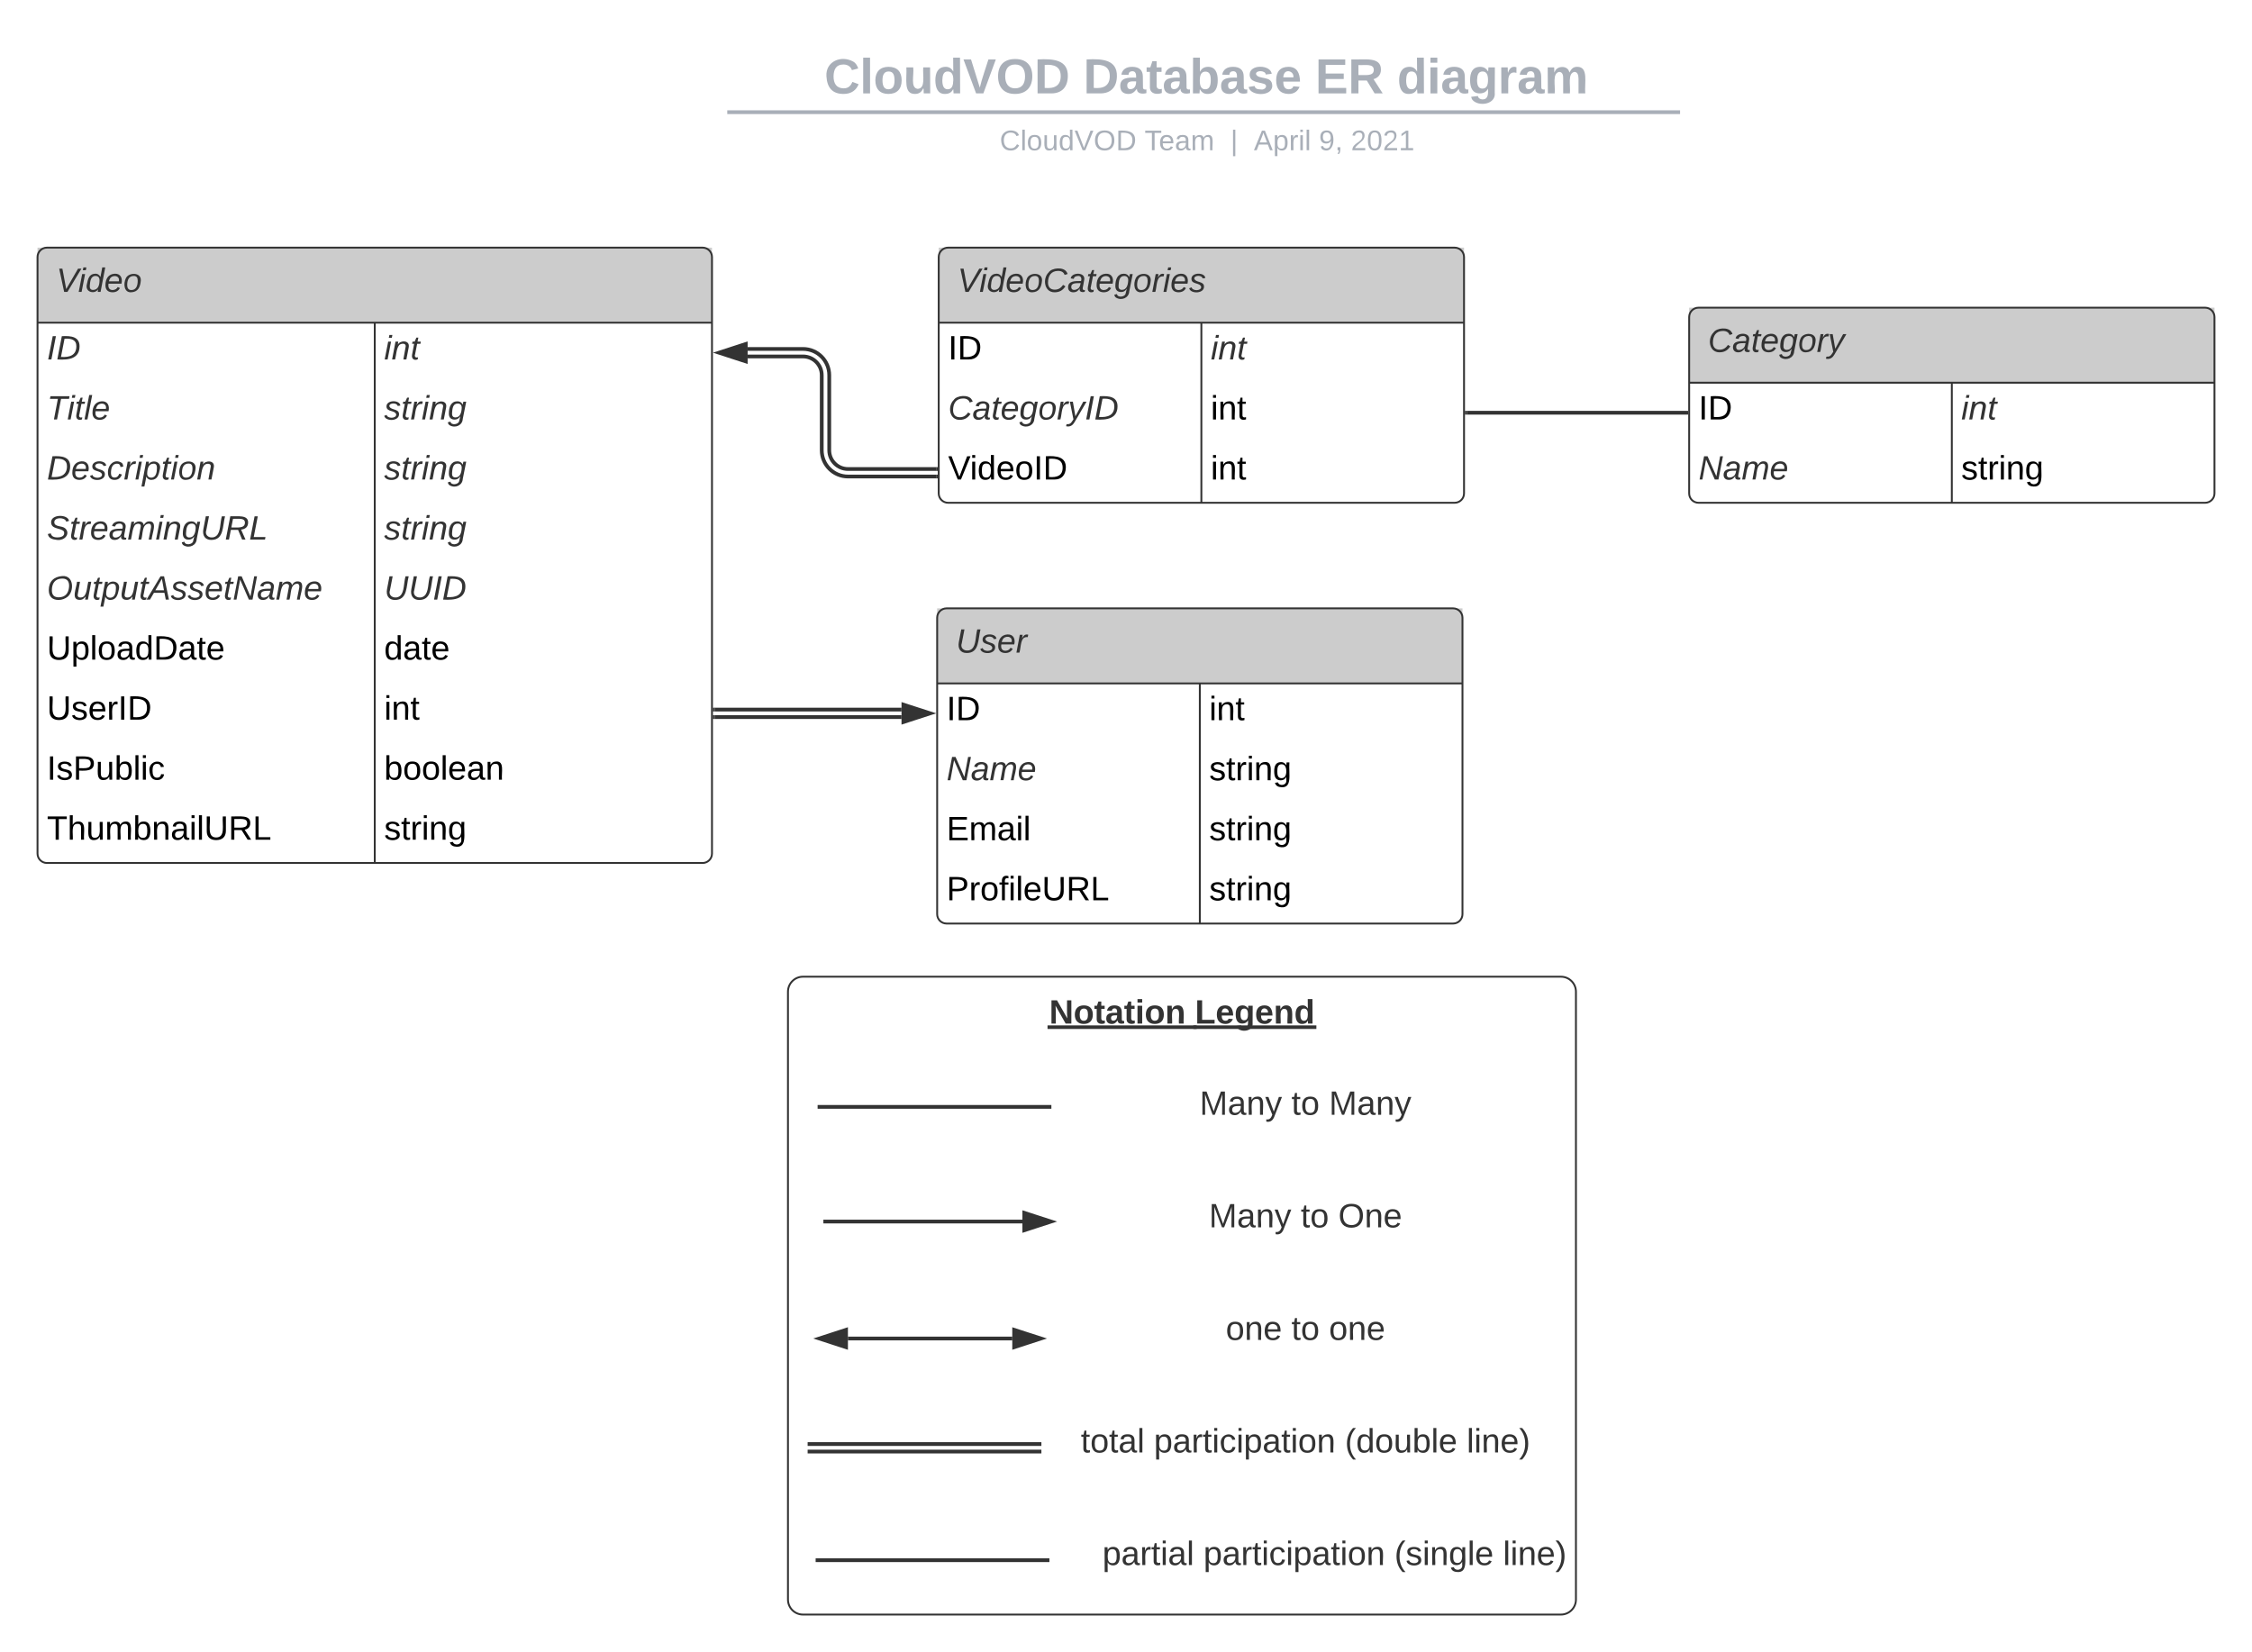 <svg xmlns="http://www.w3.org/2000/svg" xmlns:xlink="http://www.w3.org/1999/xlink" xmlns:lucid="lucid" width="1200.35" height="880.62"><g transform="translate(-240 -48)" lucid:page-tab-id="0_0"><path d="M0 0h1760v1360H0z" fill="#fff"/><path d="M260 185c0-2.76 2.24-5 5-5h349.5c2.76 0 5 2.24 5 5v318c0 2.76-2.24 5-5 5H265c-2.76 0-5-2.24-5-5z" fill="#fff"/><path d="M260 180h359.5v40H260z" fill="#ccc"/><path d="M260 185c0-2.76 2.24-5 5-5h349.5c2.76 0 5 2.24 5 5v318c0 2.76-2.24 5-5 5H265c-2.76 0-5-2.24-5-5zM260 220h359.5M439.75 220v288" stroke="#333" fill="none"/><use xlink:href="#a" transform="matrix(1,0,0,1,270,180) translate(0 23.6)"/><use xlink:href="#b" transform="matrix(1,0,0,1,265,222.5) translate(0 17.1)"/><use xlink:href="#c" transform="matrix(1,0,0,1,444.75,222.5) translate(0 17.1)"/><use xlink:href="#d" transform="matrix(1,0,0,1,265,254.5) translate(0 17.1)"/><use xlink:href="#e" transform="matrix(1,0,0,1,444.75,254.5) translate(0 17.1)"/><use xlink:href="#f" transform="matrix(1,0,0,1,265,286.5) translate(0 17.1)"/><use xlink:href="#e" transform="matrix(1,0,0,1,444.75,286.5) translate(0 17.1)"/><use xlink:href="#g" transform="matrix(1,0,0,1,265,318.5) translate(0 17.1)"/><use xlink:href="#e" transform="matrix(1,0,0,1,444.75,318.5) translate(0 17.1)"/><use xlink:href="#h" transform="matrix(1,0,0,1,265,350.5) translate(0 17.1)"/><use xlink:href="#i" transform="matrix(1,0,0,1,444.75,350.5) translate(0 17.1)"/><use xlink:href="#j" transform="matrix(1,0,0,1,265,382.5) translate(0 17.1)"/><use xlink:href="#k" transform="matrix(1,0,0,1,444.75,382.5) translate(0 17.1)"/><use xlink:href="#l" transform="matrix(1,0,0,1,265,414.5) translate(0 17.1)"/><use xlink:href="#m" transform="matrix(1,0,0,1,444.75,414.5) translate(0 17.1)"/><use xlink:href="#n" transform="matrix(1,0,0,1,265,446.5) translate(0 17.1)"/><use xlink:href="#o" transform="matrix(1,0,0,1,444.75,446.5) translate(0 17.1)"/><use xlink:href="#p" transform="matrix(1,0,0,1,265,478.5) translate(0 17.1)"/><use xlink:href="#q" transform="matrix(1,0,0,1,444.75,478.5) translate(0 17.1)"/><path d="M739.52 377.28c0-2.76 2.24-5 5-5h270c2.76 0 5 2.24 5 5v158c0 2.76-2.24 5-5 5h-270c-2.76 0-5-2.24-5-5z" fill="#fff"/><path d="M739.52 372.28h280v40h-280z" fill="#ccc"/><path d="M739.52 377.28c0-2.76 2.24-5 5-5h270c2.76 0 5 2.24 5 5v158c0 2.76-2.24 5-5 5h-270c-2.76 0-5-2.24-5-5zM739.52 412.28h280M879.52 412.28v128" stroke="#333" fill="none"/><use xlink:href="#r" transform="matrix(1,0,0,1,749.521,372.281) translate(0 23.6)"/><use xlink:href="#s" transform="matrix(1,0,0,1,744.521,414.781) translate(0 17.1)"/><use xlink:href="#m" transform="matrix(1,0,0,1,884.521,414.781) translate(0 17.1)"/><use xlink:href="#t" transform="matrix(1,0,0,1,744.521,446.781) translate(0 17.1)"/><use xlink:href="#q" transform="matrix(1,0,0,1,884.521,446.781) translate(0 17.1)"/><use xlink:href="#u" transform="matrix(1,0,0,1,744.521,478.781) translate(0 17.1)"/><use xlink:href="#q" transform="matrix(1,0,0,1,884.521,478.781) translate(0 17.1)"/><use xlink:href="#v" transform="matrix(1,0,0,1,744.521,510.781) translate(0 17.1)"/><use xlink:href="#q" transform="matrix(1,0,0,1,884.521,510.781) translate(0 17.1)"/><path d="M453.15 76c0-4.42 3.58-8 8-8h836.75c4.4 0 8 3.58 8 8v25.16c0 4.4-3.6 8-8 8H461.15c-4.42 0-8-3.6-8-8z" stroke="#000" stroke-opacity="0" stroke-width="2" fill="#fff" fill-opacity="0"/><use xlink:href="#w" transform="matrix(1,0,0,1,457.147,72) translate(222.26 25.783)"/><use xlink:href="#x" transform="matrix(1,0,0,1,457.147,72) translate(360.291 25.783)"/><use xlink:href="#y" transform="matrix(1,0,0,1,457.147,72) translate(483.9 25.783)"/><use xlink:href="#z" transform="matrix(1,0,0,1,457.147,72) translate(527.53 25.783)"/><path d="M628.64 107.8h505.86M628.66 107.8h-1.02M1134.47 107.8h1.03" stroke="#a9afb8" stroke-width="2" fill="none"/><path d="M453.15 117.16c0-4.42 3.58-8 8-8h837.7c4.42 0 8 3.58 8 8V120c0 4.42-3.58 8-8 8h-837.7c-4.42 0-8-3.58-8-8z" stroke="#000" stroke-opacity="0" stroke-width="2" fill="#fff" fill-opacity="0"/><use xlink:href="#A" transform="matrix(1,0,0,1,457.147,113.155) translate(315.731 14.917)"/><use xlink:href="#B" transform="matrix(1,0,0,1,457.147,113.155) translate(392.934 14.917)"/><use xlink:href="#C" transform="matrix(1,0,0,1,457.147,113.155) translate(438.738 14.917)"/><use xlink:href="#D" transform="matrix(1,0,0,1,457.147,113.155) translate(451.188 14.917)"/><use xlink:href="#E" transform="matrix(1,0,0,1,457.147,113.155) translate(485.902 14.917)"/><use xlink:href="#F" transform="matrix(1,0,0,1,457.147,113.155) translate(502.898 14.917)"/><path d="M740.35 185c0-2.76 2.24-5 5-5h270c2.77 0 5 2.24 5 5v126c0 2.76-2.23 5-5 5h-270c-2.76 0-5-2.24-5-5z" fill="#fff"/><path d="M740.35 180h280v40h-280z" fill="#ccc"/><path d="M740.35 185c0-2.76 2.24-5 5-5h270c2.77 0 5 2.24 5 5v126c0 2.76-2.23 5-5 5h-270c-2.76 0-5-2.24-5-5zM740.35 220h280M880.35 220v96" stroke="#333" fill="none"/><use xlink:href="#G" transform="matrix(1,0,0,1,750.354,180) translate(0 23.6)"/><use xlink:href="#s" transform="matrix(1,0,0,1,745.354,222.5) translate(0 17.1)"/><use xlink:href="#c" transform="matrix(1,0,0,1,885.354,222.5) translate(0 17.1)"/><use xlink:href="#H" transform="matrix(1,0,0,1,745.354,254.5) translate(0 17.1)"/><use xlink:href="#m" transform="matrix(1,0,0,1,885.354,254.5) translate(0 17.1)"/><use xlink:href="#I" transform="matrix(1,0,0,1,745.354,286.5) translate(0 17.1)"/><use xlink:href="#m" transform="matrix(1,0,0,1,885.354,286.5) translate(0 17.1)"/><path d="M638.5 234H668c7.73 0 14 6.27 14 14v40c0 5.52 4.48 10 10 10h47" stroke="#333" stroke-width="2" fill="none"/><path d="M638.5 238H668c5.52 0 10 4.48 10 10v40c0 7.73 6.27 14 14 14h47" stroke="#333" stroke-width="2" fill="none"/><path d="M623.24 236l14.26-4.64v9.28z" stroke="#333" stroke-width="2" fill="#333"/><path d="M738.97 298H740M738.97 302H740" stroke="#333" stroke-width="2" fill="none"/><path d="M793.3 856.62c0-4.42 3.57-8 8-8h299.58c4.42 0 8 3.58 8 8v44c0 4.42-3.58 8-8 8h-299.6c-4.4 0-8-3.58-8-8z" fill="none"/><use xlink:href="#J" transform="matrix(1,0,0,1,793.288,848.621) translate(34.325 33.6)"/><use xlink:href="#K" transform="matrix(1,0,0,1,793.288,848.621) translate(88.175 33.6)"/><use xlink:href="#L" transform="matrix(1,0,0,1,793.288,848.621) translate(189.975 33.6)"/><use xlink:href="#M" transform="matrix(1,0,0,1,793.288,848.621) translate(247.825 33.6)"/><path d="M815.85 616.62c0-4.42 3.58-8 8-8h224c4.42 0 8 3.58 8 8v44c0 4.42-3.58 8-8 8h-224c-4.42 0-8-3.58-8-8z" fill="none"/><use xlink:href="#N" transform="matrix(1,0,0,1,815.853,608.621) translate(63.55 33.6)"/><use xlink:href="#O" transform="matrix(1,0,0,1,815.853,608.621) translate(112.5 33.6)"/><use xlink:href="#P" transform="matrix(1,0,0,1,815.853,608.621) translate(132.5 33.6)"/><path d="M815.85 676.62c0-4.42 3.58-8 8-8h224c4.42 0 8 3.58 8 8v44c0 4.42-3.58 8-8 8h-224c-4.42 0-8-3.58-8-8z" fill="none"/><use xlink:href="#N" transform="matrix(1,0,0,1,815.853,668.621) translate(68.525 33.6)"/><use xlink:href="#O" transform="matrix(1,0,0,1,815.853,668.621) translate(117.475 33.6)"/><use xlink:href="#Q" transform="matrix(1,0,0,1,815.853,668.621) translate(137.475 33.6)"/><path d="M815.85 736.62c0-4.42 3.58-8 8-8h224c4.42 0 8 3.58 8 8v44c0 4.42-3.58 8-8 8h-224c-4.42 0-8-3.58-8-8z" fill="none"/><use xlink:href="#R" transform="matrix(1,0,0,1,815.853,728.621) translate(77.5 33.6)"/><use xlink:href="#O" transform="matrix(1,0,0,1,815.853,728.621) translate(112.5 33.6)"/><use xlink:href="#S" transform="matrix(1,0,0,1,815.853,728.621) translate(132.5 33.6)"/><path d="M750 568c0-4.42 3.58-8 8-8h224c4.42 0 8 3.58 8 8v44c0 4.42-3.58 8-8 8H758c-4.42 0-8-3.58-8-8z" fill="none"/><use xlink:href="#T" transform="matrix(1,0,0,1,750,560) translate(49.25 33.6)"/><use xlink:href="#U" transform="matrix(1,0,0,1,750,560) translate(126.95 33.6)"/><path d="M815.85 796.62c0-4.42 3.58-8 8-8h224c4.42 0 8 3.58 8 8v44c0 4.42-3.58 8-8 8h-224c-4.42 0-8-3.58-8-8z" fill="none"/><use xlink:href="#V" transform="matrix(1,0,0,1,815.853,788.621) translate(0.25 33.6)"/><use xlink:href="#K" transform="matrix(1,0,0,1,815.853,788.621) translate(39.2 33.6)"/><use xlink:href="#W" transform="matrix(1,0,0,1,815.853,788.621) translate(141 33.6)"/><use xlink:href="#M" transform="matrix(1,0,0,1,815.853,788.621) translate(205.9 33.6)"/><path d="M676.8 638h122.6M676.83 638h-1.03M799.37 638h1.03M679.87 699.13h105.1M679.9 699.13h-1.03" stroke="#333" stroke-width="2" fill="none"/><path d="M800.23 699.13l-14.27 4.64v-9.27z" stroke="#333" stroke-width="2" fill="#333"/><path d="M691.96 761.47h87.6" stroke="#333" stroke-width="2" fill="none"/><path d="M676.7 761.47l14.26-4.63v9.27zM794.82 761.47l-14.26 4.64v-9.26z" stroke="#333" stroke-width="2" fill="#333"/><path d="M671.48 817.73h122.6M671.48 821.73h122.6M671.5 817.73h-1.02M671.5 821.73h-1.02M794.05 817.73h1.03M794.05 821.73h1.03M675.75 879.65h122.6M675.78 879.65h-1.03M798.32 879.65h1.03" stroke="#333" stroke-width="2" fill="none"/><path d="M660 576.62c0-4.42 3.58-8 8-8h404c4.42 0 8 3.58 8 8v324c0 4.42-3.58 8-8 8H668c-4.42 0-8-3.58-8-8z" stroke="#333" fill-opacity="0"/><path d="M1140.35 217c0-2.76 2.24-5 5-5h270c2.77 0 5 2.24 5 5v94c0 2.76-2.23 5-5 5h-270c-2.76 0-5-2.24-5-5z" fill="#fff"/><path d="M1140.35 212h280v40h-280z" fill="#ccc"/><path d="M1140.35 217c0-2.76 2.24-5 5-5h270c2.77 0 5 2.24 5 5v94c0 2.76-2.23 5-5 5h-270c-2.76 0-5-2.24-5-5zM1140.35 252h280M1280.35 252v64" stroke="#333" fill="none"/><g><use xlink:href="#X" transform="matrix(1,0,0,1,1150.354,212) translate(0 23.6)"/></g><g><use xlink:href="#s" transform="matrix(1,0,0,1,1145.354,254.5) translate(0 17.1)"/></g><g><use xlink:href="#c" transform="matrix(1,0,0,1,1285.354,254.5) translate(0 17.1)"/></g><g><use xlink:href="#t" transform="matrix(1,0,0,1,1145.354,286.5) translate(0 17.1)"/></g><g><use xlink:href="#q" transform="matrix(1,0,0,1,1285.354,286.5) translate(0 17.1)"/></g><path d="M1021.85 268h117" stroke="#333" stroke-width="2" fill="none"/><path d="M1021.88 269h-1.03v-2h1.03zM1139.85 269h-1.02v-2h1.02z" fill="#333"/><path d="M621 426.23h99.52M621 430.23h99.52" stroke="#333" stroke-width="2" fill="none"/><path d="M621.03 427.23H620v-2h1.03zM621.03 431.23H620v-2h1.03z" fill="#333"/><path d="M735.8 428.23l-14.28 4.64v-9.27z" stroke="#333" stroke-width="2" fill="#333"/><defs><path fill="#333" d="M119 0H84L31-248h34l41 218 126-218h36" id="Y"/><path fill="#333" d="M50-231l6-30h32l-6 30H50zM6 0l37-190h31L37 0H6" id="Z"/><path fill="#333" d="M133-28C103 26-5 8 13-77c13-62 24-115 90-117 29-1 46 15 56 35l19-102h32L160 0h-30zM45-64c-2 27 10 43 35 43 54-1 69-50 69-103 0-29-15-46-42-46-53-1-58 58-62 106" id="aa"/><path fill="#333" d="M111-194c62-3 86 47 72 106H45c-7 38 6 69 45 68 27-1 43-14 53-32l24 11C152-15 129 4 87 4 38 3 12-23 12-71c0-70 32-119 99-123zm44 81c14-66-71-72-95-28-4 8-8 17-11 28h106" id="ab"/><path fill="#333" d="M30-147c31-64 166-65 159 27C183-49 158 1 86 4 9 8 1-88 30-147zM88-20c53 0 68-48 68-100 0-31-11-51-44-50-52 1-68 46-68 97 0 32 13 53 44 53" id="ac"/><g id="a"><use transform="matrix(0.05,0,0,0.05,0,0)" xlink:href="#Y"/><use transform="matrix(0.05,0,0,0.05,11.65,0)" xlink:href="#Z"/><use transform="matrix(0.05,0,0,0.05,15.6,0)" xlink:href="#aa"/><use transform="matrix(0.05,0,0,0.05,25.6,0)" xlink:href="#ab"/><use transform="matrix(0.05,0,0,0.05,35.6,0)" xlink:href="#ac"/></g><path fill="#333" d="M14 0l48-248h34L48 0H14" id="ad"/><path fill="#333" d="M248-139C247-14 144 9 11 0l48-248c105-6 190 8 189 109zm-34 0c1-70-52-87-126-82L50-27c98 7 163-21 164-112" id="ae"/><g id="b"><use transform="matrix(0.05,0,0,0.05,0,0)" xlink:href="#ad"/><use transform="matrix(0.05,0,0,0.05,5,0)" xlink:href="#ae"/></g><path fill="#333" d="M67-158c22-48 132-52 116 29L158 0h-32l25-140c3-38-53-32-70-12C52-117 51-52 38 0H6l36-190h30" id="af"/><path fill="#333" d="M51-54c-9 22 5 41 31 30L79-1C43 14 10-4 19-52l22-115H19l5-23h22l19-43h21l-9 43h35l-4 23H73" id="ag"/><g id="c"><use transform="matrix(0.05,0,0,0.05,0,0)" xlink:href="#Z"/><use transform="matrix(0.05,0,0,0.05,3.95,0)" xlink:href="#af"/><use transform="matrix(0.05,0,0,0.05,13.95,0)" xlink:href="#ag"/></g><path fill="#333" d="M151-220L108 0H75l42-220H32l6-28h203l-5 28h-85" id="ah"/><path fill="#333" d="M6 0l50-261h32L37 0H6" id="ai"/><g id="d"><use transform="matrix(0.05,0,0,0.05,0,0)" xlink:href="#ah"/><use transform="matrix(0.05,0,0,0.05,10.8,0)" xlink:href="#Z"/><use transform="matrix(0.05,0,0,0.05,14.75,0)" xlink:href="#ag"/><use transform="matrix(0.05,0,0,0.05,19.75,0)" xlink:href="#ai"/><use transform="matrix(0.05,0,0,0.05,23.7,0)" xlink:href="#ab"/></g><path fill="#333" d="M55-144c13 50 104 24 104 88C159 21 15 23 1-39l26-10c6 40 102 42 102-4-13-50-104-23-104-87 0-71 143-71 148-8l-29 4c-5-35-85-37-89 0" id="aj"/><path fill="#333" d="M66-151c12-25 30-51 66-40l-6 26C45-176 58-65 38 0H6l36-190h30" id="ak"/><path fill="#333" d="M103-194c29 0 47 14 56 36 2-11 5-23 8-32h30L160-5C157 61 82 97 21 62 9 55 4 45 1 30l28-7c7 42 83 31 92-3 4-16 9-38 13-55-13 20-29 36-62 36-40 0-60-25-60-64 0-71 23-131 91-131zm4 24c-53 0-58 54-61 104-2 27 10 44 36 44 49 0 65-50 67-102 1-29-15-46-42-46" id="al"/><g id="e"><use transform="matrix(0.05,0,0,0.05,0,0)" xlink:href="#aj"/><use transform="matrix(0.05,0,0,0.05,9,0)" xlink:href="#ag"/><use transform="matrix(0.05,0,0,0.05,14,0)" xlink:href="#ak"/><use transform="matrix(0.05,0,0,0.05,19.95,0)" xlink:href="#Z"/><use transform="matrix(0.05,0,0,0.05,23.9,0)" xlink:href="#af"/><use transform="matrix(0.05,0,0,0.05,33.9,0)" xlink:href="#al"/></g><path fill="#333" d="M44-68c0 29 11 47 38 47 30 0 42-19 51-41l28 9C148-21 126 4 82 4 31 4 10-29 12-85c3-77 74-140 146-93 12 8 15 23 18 40l-31 5c-1-22-13-36-36-36-52 0-65 49-65 101" id="am"/><path fill="#333" d="M67-162c32-53 139-36 121 50C175-51 163 2 97 4 68 4 52-11 42-31 38 6 28 39 22 75H-9l50-265h29c-1 10 0 20-3 28zm89 36c0-26-10-43-35-43-54 0-67 50-69 103-1 29 14 45 42 46 53 0 62-58 62-106" id="an"/><g id="f"><use transform="matrix(0.05,0,0,0.05,0,0)" xlink:href="#ae"/><use transform="matrix(0.05,0,0,0.05,12.95,0)" xlink:href="#ab"/><use transform="matrix(0.05,0,0,0.05,22.95,0)" xlink:href="#aj"/><use transform="matrix(0.05,0,0,0.05,31.95,0)" xlink:href="#am"/><use transform="matrix(0.05,0,0,0.05,40.95,0)" xlink:href="#ak"/><use transform="matrix(0.05,0,0,0.05,46.9,0)" xlink:href="#Z"/><use transform="matrix(0.05,0,0,0.05,50.85,0)" xlink:href="#an"/><use transform="matrix(0.05,0,0,0.05,60.85,0)" xlink:href="#ag"/><use transform="matrix(0.05,0,0,0.05,65.85,0)" xlink:href="#Z"/><use transform="matrix(0.05,0,0,0.05,69.8,0)" xlink:href="#ac"/><use transform="matrix(0.05,0,0,0.05,79.8,0)" xlink:href="#af"/></g><path fill="#333" d="M194-120c59 52 2 134-86 124-53-6-90-18-98-63l31-7c8 30 29 43 70 43 46 0 84-17 71-62-32-43-135-20-137-98-3-89 178-90 191-16l-30 9c-8-48-127-53-127 5 0 53 81 35 115 65" id="ao"/><path fill="#333" d="M165-48c-4 18 1 34 23 27l-3 20c-29 8-62 0-52-35h-2C116-14 99 4 63 4 30 4 8-16 8-49c0-68 71-67 138-67 10-26 0-56-31-54-26 1-42 9-47 31l-32-5c8-67 160-71 144 15-5 28-9 54-15 81zM42-50c3 52 80 24 89-6 7-12 7-24 11-38-47 1-103-4-100 44" id="ap"/><path fill="#333" d="M248-111c6-24 9-61-24-58-72 9-57 108-77 169h-31l26-142c3-37-50-30-64-10C52-115 50-51 37 0H6l36-190h30c-1 10-6 24-4 32 13-43 101-52 105 5 13-22 29-41 61-41 90 0 28 129 23 194h-31" id="aq"/><path fill="#333" d="M62-99C39-31 123 0 170-40s38-139 58-208h34C234-144 253 4 115 4 49 4 18-43 31-112l26-136h34" id="ar"/><path fill="#333" d="M249-183c0 48-29 72-75 77L221 0h-36l-43-103H65L45 0H11l48-248c83 2 190-17 190 65zm-34 3c0-55-74-39-127-41l-18 92c63-1 145 13 145-51" id="as"/><path fill="#333" d="M11 0l48-248h34L50-27h125l-5 27H11" id="at"/><g id="g"><use transform="matrix(0.05,0,0,0.05,0,0)" xlink:href="#ao"/><use transform="matrix(0.05,0,0,0.05,12,0)" xlink:href="#ag"/><use transform="matrix(0.05,0,0,0.05,17,0)" xlink:href="#ak"/><use transform="matrix(0.05,0,0,0.05,22.95,0)" xlink:href="#ab"/><use transform="matrix(0.05,0,0,0.05,32.95,0)" xlink:href="#ap"/><use transform="matrix(0.05,0,0,0.05,42.95,0)" xlink:href="#aq"/><use transform="matrix(0.05,0,0,0.05,57.9,0)" xlink:href="#Z"/><use transform="matrix(0.05,0,0,0.05,61.85,0)" xlink:href="#af"/><use transform="matrix(0.05,0,0,0.05,71.85,0)" xlink:href="#al"/><use transform="matrix(0.05,0,0,0.05,81.85,0)" xlink:href="#ar"/><use transform="matrix(0.05,0,0,0.05,94.8,0)" xlink:href="#as"/><use transform="matrix(0.05,0,0,0.05,107.75,0)" xlink:href="#at"/></g><path fill="#333" d="M20-101c0-91 52-143 145-150 126-9 127 168 53 223-23 17-55 32-93 32C57 4 20-33 20-101zm216-33c5-57-18-91-73-90-77 1-110 51-110 125 0 49 23 75 73 75 72-1 104-45 110-110" id="au"/><path fill="#333" d="M67 3c-93-2-31-127-26-193h32L48-50c-3 39 53 32 70 12 30-34 30-101 43-152h32L157 0h-30c1-10 6-24 4-33-14 20-29 37-64 36" id="av"/><path fill="#333" d="M187 0l-14-72H61L19 0h-37l149-248h38L221 0h-34zm-19-99l-22-123L76-99h92" id="aw"/><path fill="#333" d="M173 0L80-213 41 0H11l48-248h37l94 214 40-214h30L212 0h-39" id="ax"/><g id="h"><use transform="matrix(0.05,0,0,0.05,0,0)" xlink:href="#au"/><use transform="matrix(0.05,0,0,0.05,14,0)" xlink:href="#av"/><use transform="matrix(0.05,0,0,0.05,24,0)" xlink:href="#ag"/><use transform="matrix(0.05,0,0,0.05,29,0)" xlink:href="#an"/><use transform="matrix(0.05,0,0,0.05,39,0)" xlink:href="#av"/><use transform="matrix(0.05,0,0,0.05,49,0)" xlink:href="#ag"/><use transform="matrix(0.05,0,0,0.05,54,0)" xlink:href="#aw"/><use transform="matrix(0.05,0,0,0.05,66,0)" xlink:href="#aj"/><use transform="matrix(0.05,0,0,0.05,75,0)" xlink:href="#aj"/><use transform="matrix(0.05,0,0,0.05,84,0)" xlink:href="#ab"/><use transform="matrix(0.05,0,0,0.05,94,0)" xlink:href="#ag"/><use transform="matrix(0.05,0,0,0.05,99,0)" xlink:href="#ax"/><use transform="matrix(0.05,0,0,0.05,111.95,0)" xlink:href="#ap"/><use transform="matrix(0.05,0,0,0.05,121.95,0)" xlink:href="#aq"/><use transform="matrix(0.05,0,0,0.05,136.9,0)" xlink:href="#ab"/></g><g id="i"><use transform="matrix(0.05,0,0,0.05,0,0)" xlink:href="#ar"/><use transform="matrix(0.05,0,0,0.05,12.95,0)" xlink:href="#ar"/><use transform="matrix(0.05,0,0,0.05,25.9,0)" xlink:href="#ad"/><use transform="matrix(0.05,0,0,0.05,30.9,0)" xlink:href="#ae"/></g><path d="M232-93c-1 65-40 97-104 97C67 4 28-28 28-90v-158h33c8 89-33 224 67 224 102 0 64-133 71-224h33v155" id="ay"/><path d="M115-194c55 1 70 41 70 98S169 2 115 4C84 4 66-9 55-30l1 105H24l-1-265h31l2 30c10-21 28-34 59-34zm-8 174c40 0 45-34 45-75s-6-73-45-74c-42 0-51 32-51 76 0 43 10 73 51 73" id="az"/><path d="M24 0v-261h32V0H24" id="aA"/><path d="M100-194c62-1 85 37 85 99 1 63-27 99-86 99S16-35 15-95c0-66 28-99 85-99zM99-20c44 1 53-31 53-75 0-43-8-75-51-75s-53 32-53 75 10 74 51 75" id="aB"/><path d="M141-36C126-15 110 5 73 4 37 3 15-17 15-53c-1-64 63-63 125-63 3-35-9-54-41-54-24 1-41 7-42 31l-33-3c5-37 33-52 76-52 45 0 72 20 72 64v82c-1 20 7 32 28 27v20c-31 9-61-2-59-35zM48-53c0 20 12 33 32 33 41-3 63-29 60-74-43 2-92-5-92 41" id="aC"/><path d="M85-194c31 0 48 13 60 33l-1-100h32l1 261h-30c-2-10 0-23-3-31C134-8 116 4 85 4 32 4 16-35 15-94c0-66 23-100 70-100zm9 24c-40 0-46 34-46 75 0 40 6 74 45 74 42 0 51-32 51-76 0-42-9-74-50-73" id="aD"/><path d="M30-248c118-7 216 8 213 122C240-48 200 0 122 0H30v-248zM63-27c89 8 146-16 146-99s-60-101-146-95v194" id="aE"/><path d="M59-47c-2 24 18 29 38 22v24C64 9 27 4 27-40v-127H5v-23h24l9-43h21v43h35v23H59v120" id="aF"/><path d="M100-194c63 0 86 42 84 106H49c0 40 14 67 53 68 26 1 43-12 49-29l28 8c-11 28-37 45-77 45C44 4 14-33 15-96c1-61 26-98 85-98zm52 81c6-60-76-77-97-28-3 7-6 17-6 28h103" id="aG"/><g id="j"><use transform="matrix(0.05,0,0,0.05,0,0)" xlink:href="#ay"/><use transform="matrix(0.05,0,0,0.05,12.95,0)" xlink:href="#az"/><use transform="matrix(0.05,0,0,0.05,22.95,0)" xlink:href="#aA"/><use transform="matrix(0.05,0,0,0.05,26.9,0)" xlink:href="#aB"/><use transform="matrix(0.05,0,0,0.05,36.9,0)" xlink:href="#aC"/><use transform="matrix(0.05,0,0,0.05,46.9,0)" xlink:href="#aD"/><use transform="matrix(0.05,0,0,0.05,56.9,0)" xlink:href="#aE"/><use transform="matrix(0.05,0,0,0.05,69.85,0)" xlink:href="#aC"/><use transform="matrix(0.05,0,0,0.05,79.85,0)" xlink:href="#aF"/><use transform="matrix(0.05,0,0,0.05,84.85,0)" xlink:href="#aG"/></g><g id="k"><use transform="matrix(0.05,0,0,0.05,0,0)" xlink:href="#aD"/><use transform="matrix(0.05,0,0,0.05,10,0)" xlink:href="#aC"/><use transform="matrix(0.05,0,0,0.05,20,0)" xlink:href="#aF"/><use transform="matrix(0.05,0,0,0.05,25,0)" xlink:href="#aG"/></g><path d="M135-143c-3-34-86-38-87 0 15 53 115 12 119 90S17 21 10-45l28-5c4 36 97 45 98 0-10-56-113-15-118-90-4-57 82-63 122-42 12 7 21 19 24 35" id="aH"/><path d="M114-163C36-179 61-72 57 0H25l-1-190h30c1 12-1 29 2 39 6-27 23-49 58-41v29" id="aI"/><path d="M33 0v-248h34V0H33" id="aJ"/><g id="l"><use transform="matrix(0.05,0,0,0.05,0,0)" xlink:href="#ay"/><use transform="matrix(0.05,0,0,0.05,12.95,0)" xlink:href="#aH"/><use transform="matrix(0.05,0,0,0.05,21.95,0)" xlink:href="#aG"/><use transform="matrix(0.05,0,0,0.05,31.95,0)" xlink:href="#aI"/><use transform="matrix(0.05,0,0,0.05,37.9,0)" xlink:href="#aJ"/><use transform="matrix(0.05,0,0,0.05,42.9,0)" xlink:href="#aE"/></g><path d="M24-231v-30h32v30H24zM24 0v-190h32V0H24" id="aK"/><path d="M117-194c89-4 53 116 60 194h-32v-121c0-31-8-49-39-48C34-167 62-67 57 0H25l-1-190h30c1 10-1 24 2 32 11-22 29-35 61-36" id="aL"/><g id="m"><use transform="matrix(0.05,0,0,0.05,0,0)" xlink:href="#aK"/><use transform="matrix(0.05,0,0,0.05,3.95,0)" xlink:href="#aL"/><use transform="matrix(0.05,0,0,0.05,13.95,0)" xlink:href="#aF"/></g><path d="M30-248c87 1 191-15 191 75 0 78-77 80-158 76V0H30v-248zm33 125c57 0 124 11 124-50 0-59-68-47-124-48v98" id="aM"/><path d="M84 4C-5 8 30-112 23-190h32v120c0 31 7 50 39 49 72-2 45-101 50-169h31l1 190h-30c-1-10 1-25-2-33-11 22-28 36-60 37" id="aN"/><path d="M115-194c53 0 69 39 70 98 0 66-23 100-70 100C84 3 66-7 56-30L54 0H23l1-261h32v101c10-23 28-34 59-34zm-8 174c40 0 45-34 45-75 0-40-5-75-45-74-42 0-51 32-51 76 0 43 10 73 51 73" id="aO"/><path d="M96-169c-40 0-48 33-48 73s9 75 48 75c24 0 41-14 43-38l32 2c-6 37-31 61-74 61-59 0-76-41-82-99-10-93 101-131 147-64 4 7 5 14 7 22l-32 3c-4-21-16-35-41-35" id="aP"/><g id="n"><use transform="matrix(0.05,0,0,0.05,0,0)" xlink:href="#aJ"/><use transform="matrix(0.05,0,0,0.05,5,0)" xlink:href="#aH"/><use transform="matrix(0.05,0,0,0.05,14,0)" xlink:href="#aM"/><use transform="matrix(0.05,0,0,0.05,26,0)" xlink:href="#aN"/><use transform="matrix(0.05,0,0,0.05,36,0)" xlink:href="#aO"/><use transform="matrix(0.05,0,0,0.05,46,0)" xlink:href="#aA"/><use transform="matrix(0.05,0,0,0.05,49.95,0)" xlink:href="#aK"/><use transform="matrix(0.05,0,0,0.05,53.9,0)" xlink:href="#aP"/></g><g id="o"><use transform="matrix(0.05,0,0,0.05,0,0)" xlink:href="#aO"/><use transform="matrix(0.05,0,0,0.05,10,0)" xlink:href="#aB"/><use transform="matrix(0.05,0,0,0.05,20,0)" xlink:href="#aB"/><use transform="matrix(0.05,0,0,0.05,30,0)" xlink:href="#aA"/><use transform="matrix(0.05,0,0,0.05,33.95,0)" xlink:href="#aG"/><use transform="matrix(0.05,0,0,0.05,43.95,0)" xlink:href="#aC"/><use transform="matrix(0.05,0,0,0.05,53.95,0)" xlink:href="#aL"/></g><path d="M127-220V0H93v-220H8v-28h204v28h-85" id="aQ"/><path d="M106-169C34-169 62-67 57 0H25v-261h32l-1 103c12-21 28-36 61-36 89 0 53 116 60 194h-32v-121c2-32-8-49-39-48" id="aR"/><path d="M210-169c-67 3-38 105-44 169h-31v-121c0-29-5-50-35-48C34-165 62-65 56 0H25l-1-190h30c1 10-1 24 2 32 10-44 99-50 107 0 11-21 27-35 58-36 85-2 47 119 55 194h-31v-121c0-29-5-49-35-48" id="aS"/><path d="M233-177c-1 41-23 64-60 70L243 0h-38l-65-103H63V0H30v-248c88 3 205-21 203 71zM63-129c60-2 137 13 137-47 0-61-80-42-137-45v92" id="aT"/><path d="M30 0v-248h33v221h125V0H30" id="aU"/><g id="p"><use transform="matrix(0.05,0,0,0.05,0,0)" xlink:href="#aQ"/><use transform="matrix(0.05,0,0,0.05,10.95,0)" xlink:href="#aR"/><use transform="matrix(0.05,0,0,0.05,20.95,0)" xlink:href="#aN"/><use transform="matrix(0.05,0,0,0.05,30.95,0)" xlink:href="#aS"/><use transform="matrix(0.05,0,0,0.05,45.9,0)" xlink:href="#aO"/><use transform="matrix(0.05,0,0,0.05,55.9,0)" xlink:href="#aL"/><use transform="matrix(0.05,0,0,0.05,65.9,0)" xlink:href="#aC"/><use transform="matrix(0.05,0,0,0.05,75.9,0)" xlink:href="#aK"/><use transform="matrix(0.05,0,0,0.05,79.85,0)" xlink:href="#aA"/><use transform="matrix(0.05,0,0,0.05,83.8,0)" xlink:href="#ay"/><use transform="matrix(0.05,0,0,0.05,96.75,0)" xlink:href="#aT"/><use transform="matrix(0.05,0,0,0.05,109.7,0)" xlink:href="#aU"/></g><path d="M177-190C167-65 218 103 67 71c-23-6-38-20-44-43l32-5c15 47 100 32 89-28v-30C133-14 115 1 83 1 29 1 15-40 15-95c0-56 16-97 71-98 29-1 48 16 59 35 1-10 0-23 2-32h30zM94-22c36 0 50-32 50-73 0-42-14-75-50-75-39 0-46 34-46 75s6 73 46 73" id="aV"/><g id="q"><use transform="matrix(0.05,0,0,0.05,0,0)" xlink:href="#aH"/><use transform="matrix(0.05,0,0,0.05,9,0)" xlink:href="#aF"/><use transform="matrix(0.05,0,0,0.05,14,0)" xlink:href="#aI"/><use transform="matrix(0.05,0,0,0.05,19.95,0)" xlink:href="#aK"/><use transform="matrix(0.05,0,0,0.05,23.9,0)" xlink:href="#aL"/><use transform="matrix(0.05,0,0,0.05,33.9,0)" xlink:href="#aV"/></g><g id="r"><use transform="matrix(0.05,0,0,0.05,0,0)" xlink:href="#ar"/><use transform="matrix(0.05,0,0,0.05,12.95,0)" xlink:href="#aj"/><use transform="matrix(0.05,0,0,0.05,21.95,0)" xlink:href="#ab"/><use transform="matrix(0.05,0,0,0.05,31.95,0)" xlink:href="#ak"/></g><g id="s"><use transform="matrix(0.05,0,0,0.05,0,0)" xlink:href="#aJ"/><use transform="matrix(0.05,0,0,0.05,5,0)" xlink:href="#aE"/></g><g id="t"><use transform="matrix(0.05,0,0,0.05,0,0)" xlink:href="#ax"/><use transform="matrix(0.05,0,0,0.05,12.95,0)" xlink:href="#ap"/><use transform="matrix(0.05,0,0,0.05,22.95,0)" xlink:href="#aq"/><use transform="matrix(0.05,0,0,0.05,37.9,0)" xlink:href="#ab"/></g><path d="M30 0v-248h187v28H63v79h144v27H63v87h162V0H30" id="aW"/><g id="u"><use transform="matrix(0.05,0,0,0.05,0,0)" xlink:href="#aW"/><use transform="matrix(0.05,0,0,0.05,12,0)" xlink:href="#aS"/><use transform="matrix(0.05,0,0,0.05,26.95,0)" xlink:href="#aC"/><use transform="matrix(0.05,0,0,0.05,36.95,0)" xlink:href="#aK"/><use transform="matrix(0.05,0,0,0.05,40.9,0)" xlink:href="#aA"/></g><path d="M101-234c-31-9-42 10-38 44h38v23H63V0H32v-167H5v-23h27c-7-52 17-82 69-68v24" id="aX"/><g id="v"><use transform="matrix(0.05,0,0,0.05,0,0)" xlink:href="#aM"/><use transform="matrix(0.05,0,0,0.05,12,0)" xlink:href="#aI"/><use transform="matrix(0.05,0,0,0.05,17.95,0)" xlink:href="#aB"/><use transform="matrix(0.05,0,0,0.05,27.95,0)" xlink:href="#aX"/><use transform="matrix(0.05,0,0,0.05,32.95,0)" xlink:href="#aK"/><use transform="matrix(0.05,0,0,0.05,36.9,0)" xlink:href="#aA"/><use transform="matrix(0.05,0,0,0.05,40.85,0)" xlink:href="#aG"/><use transform="matrix(0.05,0,0,0.05,50.85,0)" xlink:href="#ay"/><use transform="matrix(0.05,0,0,0.05,63.8,0)" xlink:href="#aT"/><use transform="matrix(0.05,0,0,0.05,76.75,0)" xlink:href="#aU"/></g><path fill="#a9afb8" d="M67-125c0 53 21 87 73 88 37 1 54-22 65-47l45 17C233-25 199 4 140 4 58 4 20-42 15-125 8-235 124-281 211-232c18 10 29 29 36 50l-46 12c-8-25-30-41-62-41-52 0-71 34-72 86" id="aY"/><path fill="#a9afb8" d="M25 0v-261h50V0H25" id="aZ"/><path fill="#a9afb8" d="M110-194c64 0 96 36 96 99 0 64-35 99-97 99-61 0-95-36-95-99 0-62 34-99 96-99zm-1 164c35 0 45-28 45-65 0-40-10-65-43-65-34 0-45 26-45 65 0 36 10 65 43 65" id="ba"/><path fill="#a9afb8" d="M85 4C-2 5 27-109 22-190h50c7 57-23 150 33 157 60-5 35-97 40-157h50l1 190h-47c-2-12 1-28-3-38-12 25-28 42-61 42" id="bb"/><path fill="#a9afb8" d="M88-194c31-1 46 15 58 34l-1-101h50l1 261h-48c-2-10 0-23-3-31C134-8 116 4 84 4 32 4 16-41 15-95c0-56 19-97 73-99zm17 164c33 0 40-30 41-66 1-37-9-64-41-64s-38 30-39 65c0 43 13 65 39 65" id="bc"/><path fill="#a9afb8" d="M147 0H94L2-248h55l64 206c17-72 42-137 63-206h54" id="bd"/><path fill="#a9afb8" d="M140-251c80 0 125 45 125 126S219 4 139 4C58 4 15-44 15-125s44-126 125-126zm-1 214c52 0 73-35 73-88 0-50-21-86-72-86-52 0-73 35-73 86s22 88 72 88" id="be"/><path fill="#a9afb8" d="M24-248c120-7 223 5 221 122C244-46 201 0 124 0H24v-248zM76-40c74 7 117-18 117-86 0-67-45-88-117-82v168" id="bf"/><g id="w"><use transform="matrix(0.073,0,0,0.073,0,0)" xlink:href="#aY"/><use transform="matrix(0.073,0,0,0.073,18.865,0)" xlink:href="#aZ"/><use transform="matrix(0.073,0,0,0.073,26.149,0)" xlink:href="#ba"/><use transform="matrix(0.073,0,0,0.073,42.101,0)" xlink:href="#bb"/><use transform="matrix(0.073,0,0,0.073,58.053,0)" xlink:href="#bc"/><use transform="matrix(0.073,0,0,0.073,74.005,0)" xlink:href="#bd"/><use transform="matrix(0.073,0,0,0.073,91.486,0)" xlink:href="#be"/><use transform="matrix(0.073,0,0,0.073,111.881,0)" xlink:href="#bf"/></g><path fill="#a9afb8" d="M133-34C117-15 103 5 69 4 32 3 11-16 11-54c-1-60 55-63 116-61 1-26-3-47-28-47-18 1-26 9-28 27l-52-2c7-38 36-58 82-57s74 22 75 68l1 82c-1 14 12 18 25 15v27c-30 8-71 5-69-32zm-48 3c29 0 43-24 42-57-32 0-66-3-65 30 0 17 8 27 23 27" id="bg"/><path fill="#a9afb8" d="M115-3C79 11 28 4 28-45v-112H4v-33h27l15-45h31v45h36v33H77v99c-1 23 16 31 38 25v30" id="bh"/><path fill="#a9afb8" d="M135-194c52 0 70 43 70 98 0 56-19 99-73 100-30 1-46-15-58-35L72 0H24l1-261h50v104c11-23 29-37 60-37zM114-30c31 0 40-27 40-66 0-37-7-63-39-63s-41 28-41 65c0 36 8 64 40 64" id="bi"/><path fill="#a9afb8" d="M137-138c1-29-70-34-71-4 15 46 118 7 119 86 1 83-164 76-172 9l43-7c4 19 20 25 44 25 33 8 57-30 24-41C81-84 22-81 20-136c-2-80 154-74 161-7" id="bj"/><path fill="#a9afb8" d="M185-48c-13 30-37 53-82 52C43 2 14-33 14-96s30-98 90-98c62 0 83 45 84 108H66c0 31 8 55 39 56 18 0 30-7 34-22zm-45-69c5-46-57-63-70-21-2 6-4 13-4 21h74" id="bk"/><g id="x"><use transform="matrix(0.073,0,0,0.073,0,0)" xlink:href="#bf"/><use transform="matrix(0.073,0,0,0.073,18.865,0)" xlink:href="#bg"/><use transform="matrix(0.073,0,0,0.073,33.433,0)" xlink:href="#bh"/><use transform="matrix(0.073,0,0,0.073,42.101,0)" xlink:href="#bg"/><use transform="matrix(0.073,0,0,0.073,56.669,0)" xlink:href="#bi"/><use transform="matrix(0.073,0,0,0.073,72.621,0)" xlink:href="#bg"/><use transform="matrix(0.073,0,0,0.073,87.189,0)" xlink:href="#bj"/><use transform="matrix(0.073,0,0,0.073,101.757,0)" xlink:href="#bk"/></g><path fill="#a9afb8" d="M24 0v-248h195v40H76v63h132v40H76v65h150V0H24" id="bl"/><path fill="#a9afb8" d="M240-174c0 40-23 61-54 70L253 0h-59l-57-94H76V0H24v-248c93 4 217-23 216 74zM76-134c48-2 112 12 112-38 0-48-66-32-112-35v73" id="bm"/><g id="y"><use transform="matrix(0.073,0,0,0.073,0,0)" xlink:href="#bl"/><use transform="matrix(0.073,0,0,0.073,17.481,0)" xlink:href="#bm"/></g><path fill="#a9afb8" d="M25-224v-37h50v37H25zM25 0v-190h50V0H25" id="bn"/><path fill="#a9afb8" d="M195-6C206 82 75 100 31 46c-4-6-6-13-8-21l49-6c3 16 16 24 34 25 40 0 42-37 40-79-11 22-30 35-61 35-53 0-70-43-70-97 0-56 18-96 73-97 30 0 46 14 59 34l2-30h47zm-90-29c32 0 41-27 41-63 0-35-9-62-40-62-32 0-39 29-40 63 0 36 9 62 39 62" id="bo"/><path fill="#a9afb8" d="M135-150c-39-12-60 13-60 57V0H25l-1-190h47c2 13-1 29 3 40 6-28 27-53 61-41v41" id="bp"/><path fill="#a9afb8" d="M220-157c-53 9-28 100-34 157h-49v-107c1-27-5-49-29-50C55-147 81-57 75 0H25l-1-190h47c2 12-1 28 3 38 10-53 101-56 108 0 13-22 24-43 59-42 82 1 51 116 57 194h-49v-107c-1-25-5-48-29-50" id="bq"/><g id="z"><use transform="matrix(0.073,0,0,0.073,0,0)" xlink:href="#bc"/><use transform="matrix(0.073,0,0,0.073,15.952,0)" xlink:href="#bn"/><use transform="matrix(0.073,0,0,0.073,23.236,0)" xlink:href="#bg"/><use transform="matrix(0.073,0,0,0.073,37.804,0)" xlink:href="#bo"/><use transform="matrix(0.073,0,0,0.073,53.756,0)" xlink:href="#bp"/><use transform="matrix(0.073,0,0,0.073,63.953,0)" xlink:href="#bg"/><use transform="matrix(0.073,0,0,0.073,78.521,0)" xlink:href="#bq"/></g><path fill="#a9afb8" d="M212-179c-10-28-35-45-73-45-59 0-87 40-87 99 0 60 29 101 89 101 43 0 62-24 78-52l27 14C228-24 195 4 139 4 59 4 22-46 18-125c-6-104 99-153 187-111 19 9 31 26 39 46" id="br"/><path fill="#a9afb8" d="M24 0v-261h32V0H24" id="bs"/><path fill="#a9afb8" d="M100-194c62-1 85 37 85 99 1 63-27 99-86 99S16-35 15-95c0-66 28-99 85-99zM99-20c44 1 53-31 53-75 0-43-8-75-51-75s-53 32-53 75 10 74 51 75" id="bt"/><path fill="#a9afb8" d="M84 4C-5 8 30-112 23-190h32v120c0 31 7 50 39 49 72-2 45-101 50-169h31l1 190h-30c-1-10 1-25-2-33-11 22-28 36-60 37" id="bu"/><path fill="#a9afb8" d="M85-194c31 0 48 13 60 33l-1-100h32l1 261h-30c-2-10 0-23-3-31C134-8 116 4 85 4 32 4 16-35 15-94c0-66 23-100 70-100zm9 24c-40 0-46 34-46 75 0 40 6 74 45 74 42 0 51-32 51-76 0-42-9-74-50-73" id="bv"/><path fill="#a9afb8" d="M137 0h-34L2-248h35l83 218 83-218h36" id="bw"/><path fill="#a9afb8" d="M140-251c81 0 123 46 123 126C263-46 219 4 140 4 59 4 17-45 17-125s42-126 123-126zm0 227c63 0 89-41 89-101s-29-99-89-99c-61 0-89 39-89 99S79-25 140-24" id="bx"/><path fill="#a9afb8" d="M30-248c118-7 216 8 213 122C240-48 200 0 122 0H30v-248zM63-27c89 8 146-16 146-99s-60-101-146-95v194" id="by"/><g id="A"><use transform="matrix(0.042,0,0,0.042,0,0)" xlink:href="#br"/><use transform="matrix(0.042,0,0,0.042,11.005,0)" xlink:href="#bs"/><use transform="matrix(0.042,0,0,0.042,14.362,0)" xlink:href="#bt"/><use transform="matrix(0.042,0,0,0.042,22.859,0)" xlink:href="#bu"/><use transform="matrix(0.042,0,0,0.042,31.357,0)" xlink:href="#bv"/><use transform="matrix(0.042,0,0,0.042,39.855,0)" xlink:href="#bw"/><use transform="matrix(0.042,0,0,0.042,50.053,0)" xlink:href="#bx"/><use transform="matrix(0.042,0,0,0.042,61.95,0)" xlink:href="#by"/></g><path fill="#a9afb8" d="M127-220V0H93v-220H8v-28h204v28h-85" id="bz"/><path fill="#a9afb8" d="M100-194c63 0 86 42 84 106H49c0 40 14 67 53 68 26 1 43-12 49-29l28 8c-11 28-37 45-77 45C44 4 14-33 15-96c1-61 26-98 85-98zm52 81c6-60-76-77-97-28-3 7-6 17-6 28h103" id="bA"/><path fill="#a9afb8" d="M141-36C126-15 110 5 73 4 37 3 15-17 15-53c-1-64 63-63 125-63 3-35-9-54-41-54-24 1-41 7-42 31l-33-3c5-37 33-52 76-52 45 0 72 20 72 64v82c-1 20 7 32 28 27v20c-31 9-61-2-59-35zM48-53c0 20 12 33 32 33 41-3 63-29 60-74-43 2-92-5-92 41" id="bB"/><path fill="#a9afb8" d="M210-169c-67 3-38 105-44 169h-31v-121c0-29-5-50-35-48C34-165 62-65 56 0H25l-1-190h30c1 10-1 24 2 32 10-44 99-50 107 0 11-21 27-35 58-36 85-2 47 119 55 194h-31v-121c0-29-5-49-35-48" id="bC"/><g id="B"><use transform="matrix(0.042,0,0,0.042,0,0)" xlink:href="#bz"/><use transform="matrix(0.042,0,0,0.042,7.606,0)" xlink:href="#bA"/><use transform="matrix(0.042,0,0,0.042,16.104,0)" xlink:href="#bB"/><use transform="matrix(0.042,0,0,0.042,24.602,0)" xlink:href="#bC"/></g><path fill="#a9afb8" d="M32 76v-337h29V76H32" id="bD"/><use transform="matrix(0.042,0,0,0.042,0,0)" xlink:href="#bD" id="C"/><path fill="#a9afb8" d="M205 0l-28-72H64L36 0H1l101-248h38L239 0h-34zm-38-99l-47-123c-12 45-31 82-46 123h93" id="bE"/><path fill="#a9afb8" d="M115-194c55 1 70 41 70 98S169 2 115 4C84 4 66-9 55-30l1 105H24l-1-265h31l2 30c10-21 28-34 59-34zm-8 174c40 0 45-34 45-75s-6-73-45-74c-42 0-51 32-51 76 0 43 10 73 51 73" id="bF"/><path fill="#a9afb8" d="M114-163C36-179 61-72 57 0H25l-1-190h30c1 12-1 29 2 39 6-27 23-49 58-41v29" id="bG"/><path fill="#a9afb8" d="M24-231v-30h32v30H24zM24 0v-190h32V0H24" id="bH"/><g id="D"><use transform="matrix(0.042,0,0,0.042,0,0)" xlink:href="#bE"/><use transform="matrix(0.042,0,0,0.042,10.198,0)" xlink:href="#bF"/><use transform="matrix(0.042,0,0,0.042,18.695,0)" xlink:href="#bG"/><use transform="matrix(0.042,0,0,0.042,23.752,0)" xlink:href="#bH"/><use transform="matrix(0.042,0,0,0.042,27.108,0)" xlink:href="#bs"/></g><path fill="#a9afb8" d="M99-251c64 0 84 50 84 122C183-37 130 33 47-8c-14-7-20-23-25-40l30-5c6 39 69 39 84 7 9-19 16-44 16-74-10 22-31 35-62 35-49 0-73-33-73-83 0-54 28-83 82-83zm-1 141c31-1 51-18 51-49 0-36-14-67-51-67-34 0-49 23-49 58 0 34 15 58 49 58" id="bI"/><path fill="#a9afb8" d="M68-38c1 34 0 65-14 84H32c9-13 17-26 17-46H33v-38h35" id="bJ"/><g id="E"><use transform="matrix(0.042,0,0,0.042,0,0)" xlink:href="#bI"/><use transform="matrix(0.042,0,0,0.042,8.498,0)" xlink:href="#bJ"/></g><path fill="#a9afb8" d="M101-251c82-7 93 87 43 132L82-64C71-53 59-42 53-27h129V0H18c2-99 128-94 128-182 0-28-16-43-45-43s-46 15-49 41l-32-3c6-41 34-60 81-64" id="bK"/><path fill="#a9afb8" d="M101-251c68 0 85 55 85 127S166 4 100 4C33 4 14-52 14-124c0-73 17-127 87-127zm-1 229c47 0 54-49 54-102s-4-102-53-102c-51 0-55 48-55 102 0 53 5 102 54 102" id="bL"/><path fill="#a9afb8" d="M27 0v-27h64v-190l-56 39v-29l58-41h29v221h61V0H27" id="bM"/><g id="F"><use transform="matrix(0.042,0,0,0.042,0,0)" xlink:href="#bK"/><use transform="matrix(0.042,0,0,0.042,8.498,0)" xlink:href="#bL"/><use transform="matrix(0.042,0,0,0.042,16.996,0)" xlink:href="#bK"/><use transform="matrix(0.042,0,0,0.042,25.494,0)" xlink:href="#bM"/></g><path fill="#333" d="M125-24c46 0 70-25 89-51l25 16C214-24 183 4 123 4 8 4-5-146 60-208c32-50 158-61 191-5 5 7 9 14 11 22l-32 10c-9-28-33-43-69-43-74 0-108 51-108 125 0 46 24 75 72 75" id="bN"/><g id="G"><use transform="matrix(0.05,0,0,0.05,0,0)" xlink:href="#Y"/><use transform="matrix(0.05,0,0,0.05,11.65,0)" xlink:href="#Z"/><use transform="matrix(0.05,0,0,0.05,15.6,0)" xlink:href="#aa"/><use transform="matrix(0.05,0,0,0.05,25.6,0)" xlink:href="#ab"/><use transform="matrix(0.05,0,0,0.05,35.6,0)" xlink:href="#ac"/><use transform="matrix(0.05,0,0,0.05,45.6,0)" xlink:href="#bN"/><use transform="matrix(0.05,0,0,0.05,58.55,0)" xlink:href="#ap"/><use transform="matrix(0.05,0,0,0.05,68.55,0)" xlink:href="#ag"/><use transform="matrix(0.05,0,0,0.05,73.55,0)" xlink:href="#ab"/><use transform="matrix(0.05,0,0,0.05,83.55,0)" xlink:href="#al"/><use transform="matrix(0.05,0,0,0.05,93.55,0)" xlink:href="#ac"/><use transform="matrix(0.05,0,0,0.05,103.55,0)" xlink:href="#ak"/><use transform="matrix(0.05,0,0,0.05,109.5,0)" xlink:href="#Z"/><use transform="matrix(0.05,0,0,0.05,113.45,0)" xlink:href="#ab"/><use transform="matrix(0.05,0,0,0.05,123.45,0)" xlink:href="#aj"/></g><path fill="#333" d="M198-190L69 30C53 58 25 83-20 72c4-11-1-27 19-22 33-1 43-29 59-52L20-190h32L79-34l84-156h35" id="bO"/><g id="H"><use transform="matrix(0.05,0,0,0.05,0,0)" xlink:href="#bN"/><use transform="matrix(0.05,0,0,0.05,12.95,0)" xlink:href="#ap"/><use transform="matrix(0.05,0,0,0.05,22.95,0)" xlink:href="#ag"/><use transform="matrix(0.05,0,0,0.05,27.95,0)" xlink:href="#ab"/><use transform="matrix(0.05,0,0,0.05,37.95,0)" xlink:href="#al"/><use transform="matrix(0.05,0,0,0.05,47.95,0)" xlink:href="#ac"/><use transform="matrix(0.05,0,0,0.05,57.95,0)" xlink:href="#ak"/><use transform="matrix(0.05,0,0,0.05,63.9,0)" xlink:href="#bO"/><use transform="matrix(0.05,0,0,0.05,72.9,0)" xlink:href="#ad"/><use transform="matrix(0.05,0,0,0.05,77.9,0)" xlink:href="#ae"/></g><path d="M137 0h-34L2-248h35l83 218 83-218h36" id="bP"/><g id="I"><use transform="matrix(0.05,0,0,0.05,0,0)" xlink:href="#bP"/><use transform="matrix(0.05,0,0,0.05,11.65,0)" xlink:href="#aK"/><use transform="matrix(0.05,0,0,0.05,15.6,0)" xlink:href="#aD"/><use transform="matrix(0.05,0,0,0.05,25.6,0)" xlink:href="#aG"/><use transform="matrix(0.05,0,0,0.05,35.6,0)" xlink:href="#aB"/><use transform="matrix(0.05,0,0,0.05,45.6,0)" xlink:href="#aJ"/><use transform="matrix(0.05,0,0,0.05,50.6,0)" xlink:href="#aE"/></g><path fill="#333" d="M115-194c55 1 70 41 70 98S169 2 115 4C84 4 66-9 55-30l1 105H24l-1-265h31l2 30c10-21 28-34 59-34zm-8 174c40 0 45-34 45-75s-6-73-45-74c-42 0-51 32-51 76 0 43 10 73 51 73" id="bQ"/><path fill="#333" d="M141-36C126-15 110 5 73 4 37 3 15-17 15-53c-1-64 63-63 125-63 3-35-9-54-41-54-24 1-41 7-42 31l-33-3c5-37 33-52 76-52 45 0 72 20 72 64v82c-1 20 7 32 28 27v20c-31 9-61-2-59-35zM48-53c0 20 12 33 32 33 41-3 63-29 60-74-43 2-92-5-92 41" id="bR"/><path fill="#333" d="M114-163C36-179 61-72 57 0H25l-1-190h30c1 12-1 29 2 39 6-27 23-49 58-41v29" id="bS"/><path fill="#333" d="M59-47c-2 24 18 29 38 22v24C64 9 27 4 27-40v-127H5v-23h24l9-43h21v43h35v23H59v120" id="bT"/><path fill="#333" d="M24-231v-30h32v30H24zM24 0v-190h32V0H24" id="bU"/><path fill="#333" d="M24 0v-261h32V0H24" id="bV"/><g id="J"><use transform="matrix(0.05,0,0,0.05,0,0)" xlink:href="#bQ"/><use transform="matrix(0.05,0,0,0.05,10,0)" xlink:href="#bR"/><use transform="matrix(0.05,0,0,0.05,20,0)" xlink:href="#bS"/><use transform="matrix(0.05,0,0,0.05,25.95,0)" xlink:href="#bT"/><use transform="matrix(0.05,0,0,0.05,30.95,0)" xlink:href="#bU"/><use transform="matrix(0.05,0,0,0.05,34.9,0)" xlink:href="#bR"/><use transform="matrix(0.05,0,0,0.05,44.9,0)" xlink:href="#bV"/></g><path fill="#333" d="M96-169c-40 0-48 33-48 73s9 75 48 75c24 0 41-14 43-38l32 2c-6 37-31 61-74 61-59 0-76-41-82-99-10-93 101-131 147-64 4 7 5 14 7 22l-32 3c-4-21-16-35-41-35" id="bW"/><path fill="#333" d="M100-194c62-1 85 37 85 99 1 63-27 99-86 99S16-35 15-95c0-66 28-99 85-99zM99-20c44 1 53-31 53-75 0-43-8-75-51-75s-53 32-53 75 10 74 51 75" id="bX"/><path fill="#333" d="M117-194c89-4 53 116 60 194h-32v-121c0-31-8-49-39-48C34-167 62-67 57 0H25l-1-190h30c1 10-1 24 2 32 11-22 29-35 61-36" id="bY"/><g id="K"><use transform="matrix(0.05,0,0,0.05,0,0)" xlink:href="#bQ"/><use transform="matrix(0.05,0,0,0.05,10,0)" xlink:href="#bR"/><use transform="matrix(0.05,0,0,0.05,20,0)" xlink:href="#bS"/><use transform="matrix(0.05,0,0,0.05,25.95,0)" xlink:href="#bT"/><use transform="matrix(0.05,0,0,0.05,30.95,0)" xlink:href="#bU"/><use transform="matrix(0.05,0,0,0.05,34.9,0)" xlink:href="#bW"/><use transform="matrix(0.05,0,0,0.05,43.9,0)" xlink:href="#bU"/><use transform="matrix(0.05,0,0,0.05,47.85,0)" xlink:href="#bQ"/><use transform="matrix(0.05,0,0,0.05,57.85,0)" xlink:href="#bR"/><use transform="matrix(0.05,0,0,0.05,67.85,0)" xlink:href="#bT"/><use transform="matrix(0.05,0,0,0.05,72.85,0)" xlink:href="#bU"/><use transform="matrix(0.05,0,0,0.05,76.8,0)" xlink:href="#bX"/><use transform="matrix(0.05,0,0,0.05,86.8,0)" xlink:href="#bY"/></g><path fill="#333" d="M87 75C49 33 22-17 22-94c0-76 28-126 65-167h31c-38 41-64 92-64 168S80 34 118 75H87" id="bZ"/><path fill="#333" d="M135-143c-3-34-86-38-87 0 15 53 115 12 119 90S17 21 10-45l28-5c4 36 97 45 98 0-10-56-113-15-118-90-4-57 82-63 122-42 12 7 21 19 24 35" id="ca"/><path fill="#333" d="M177-190C167-65 218 103 67 71c-23-6-38-20-44-43l32-5c15 47 100 32 89-28v-30C133-14 115 1 83 1 29 1 15-40 15-95c0-56 16-97 71-98 29-1 48 16 59 35 1-10 0-23 2-32h30zM94-22c36 0 50-32 50-73 0-42-14-75-50-75-39 0-46 34-46 75s6 73 46 73" id="cb"/><path fill="#333" d="M100-194c63 0 86 42 84 106H49c0 40 14 67 53 68 26 1 43-12 49-29l28 8c-11 28-37 45-77 45C44 4 14-33 15-96c1-61 26-98 85-98zm52 81c6-60-76-77-97-28-3 7-6 17-6 28h103" id="cc"/><g id="L"><use transform="matrix(0.05,0,0,0.05,0,0)" xlink:href="#bZ"/><use transform="matrix(0.05,0,0,0.05,5.95,0)" xlink:href="#ca"/><use transform="matrix(0.05,0,0,0.05,14.95,0)" xlink:href="#bU"/><use transform="matrix(0.05,0,0,0.05,18.9,0)" xlink:href="#bY"/><use transform="matrix(0.05,0,0,0.05,28.9,0)" xlink:href="#cb"/><use transform="matrix(0.05,0,0,0.05,38.9,0)" xlink:href="#bV"/><use transform="matrix(0.05,0,0,0.05,42.85,0)" xlink:href="#cc"/></g><path fill="#333" d="M33-261c38 41 65 92 65 168S71 34 33 75H2C39 34 66-17 66-93S39-220 2-261h31" id="cd"/><g id="M"><use transform="matrix(0.05,0,0,0.05,0,0)" xlink:href="#bV"/><use transform="matrix(0.05,0,0,0.05,3.95,0)" xlink:href="#bU"/><use transform="matrix(0.05,0,0,0.05,7.9,0)" xlink:href="#bY"/><use transform="matrix(0.05,0,0,0.05,17.9,0)" xlink:href="#cc"/><use transform="matrix(0.05,0,0,0.05,27.9,0)" xlink:href="#cd"/></g><path fill="#333" d="M240 0l2-218c-23 76-54 145-80 218h-23L58-218 59 0H30v-248h44l77 211c21-75 51-140 76-211h43V0h-30" id="ce"/><path fill="#333" d="M179-190L93 31C79 59 56 82 12 73V49c39 6 53-20 64-50L1-190h34L92-34l54-156h33" id="cf"/><g id="N"><use transform="matrix(0.05,0,0,0.05,0,0)" xlink:href="#ce"/><use transform="matrix(0.05,0,0,0.05,14.95,0)" xlink:href="#bR"/><use transform="matrix(0.05,0,0,0.05,24.95,0)" xlink:href="#bY"/><use transform="matrix(0.05,0,0,0.05,34.95,0)" xlink:href="#cf"/></g><g id="O"><use transform="matrix(0.05,0,0,0.05,0,0)" xlink:href="#bT"/><use transform="matrix(0.05,0,0,0.05,5,0)" xlink:href="#bX"/></g><g id="P"><use transform="matrix(0.05,0,0,0.05,0,0)" xlink:href="#ce"/><use transform="matrix(0.05,0,0,0.05,14.95,0)" xlink:href="#bR"/><use transform="matrix(0.05,0,0,0.05,24.95,0)" xlink:href="#bY"/><use transform="matrix(0.05,0,0,0.05,34.95,0)" xlink:href="#cf"/></g><path fill="#333" d="M140-251c81 0 123 46 123 126C263-46 219 4 140 4 59 4 17-45 17-125s42-126 123-126zm0 227c63 0 89-41 89-101s-29-99-89-99c-61 0-89 39-89 99S79-25 140-24" id="cg"/><g id="Q"><use transform="matrix(0.05,0,0,0.05,0,0)" xlink:href="#cg"/><use transform="matrix(0.05,0,0,0.05,14,0)" xlink:href="#bY"/><use transform="matrix(0.05,0,0,0.05,24,0)" xlink:href="#cc"/></g><g id="R"><use transform="matrix(0.05,0,0,0.05,0,0)" xlink:href="#bX"/><use transform="matrix(0.05,0,0,0.05,10,0)" xlink:href="#bY"/><use transform="matrix(0.05,0,0,0.05,20,0)" xlink:href="#cc"/></g><g id="S"><use transform="matrix(0.05,0,0,0.05,0,0)" xlink:href="#bX"/><use transform="matrix(0.05,0,0,0.05,10,0)" xlink:href="#bY"/><use transform="matrix(0.05,0,0,0.05,20,0)" xlink:href="#cc"/></g><path fill="#333" d="M175 0L67-191c6 58 2 128 3 191H24v-248h59L193-55c-6-58-2-129-3-193h46V0h-61" id="ch"/><path fill="#333" d="M110-194c64 0 96 36 96 99 0 64-35 99-97 99-61 0-95-36-95-99 0-62 34-99 96-99zm-1 164c35 0 45-28 45-65 0-40-10-65-43-65-34 0-45 26-45 65 0 36 10 65 43 65" id="ci"/><path fill="#333" d="M115-3C79 11 28 4 28-45v-112H4v-33h27l15-45h31v45h36v33H77v99c-1 23 16 31 38 25v30" id="cj"/><path fill="#333" d="M133-34C117-15 103 5 69 4 32 3 11-16 11-54c-1-60 55-63 116-61 1-26-3-47-28-47-18 1-26 9-28 27l-52-2c7-38 36-58 82-57s74 22 75 68l1 82c-1 14 12 18 25 15v27c-30 8-71 5-69-32zm-48 3c29 0 43-24 42-57-32 0-66-3-65 30 0 17 8 27 23 27" id="ck"/><path fill="#333" d="M25-224v-37h50v37H25zM25 0v-190h50V0H25" id="cl"/><path fill="#333" d="M135-194c87-1 58 113 63 194h-50c-7-57 23-157-34-157-59 0-34 97-39 157H25l-1-190h47c2 12-1 28 3 38 12-26 28-41 61-42" id="cm"/><g id="T"><use transform="matrix(0.05,0,0,0.05,0,0)" xlink:href="#ch"/><use transform="matrix(0.05,0,0,0.05,12.95,0)" xlink:href="#ci"/><use transform="matrix(0.05,0,0,0.05,23.9,0)" xlink:href="#cj"/><use transform="matrix(0.05,0,0,0.05,29.85,0)" xlink:href="#ck"/><use transform="matrix(0.05,0,0,0.05,39.85,0)" xlink:href="#cj"/><use transform="matrix(0.05,0,0,0.05,45.8,0)" xlink:href="#cl"/><use transform="matrix(0.05,0,0,0.05,50.8,0)" xlink:href="#ci"/><use transform="matrix(0.05,0,0,0.05,61.75,0)" xlink:href="#cm"/><path fill="#333" d="M-.9.97h79.5v1.9H-.9z"/></g><path fill="#333" d="M24 0v-248h52v208h133V0H24" id="cn"/><path fill="#333" d="M185-48c-13 30-37 53-82 52C43 2 14-33 14-96s30-98 90-98c62 0 83 45 84 108H66c0 31 8 55 39 56 18 0 30-7 34-22zm-45-69c5-46-57-63-70-21-2 6-4 13-4 21h74" id="co"/><path fill="#333" d="M195-6C206 82 75 100 31 46c-4-6-6-13-8-21l49-6c3 16 16 24 34 25 40 0 42-37 40-79-11 22-30 35-61 35-53 0-70-43-70-97 0-56 18-96 73-97 30 0 46 14 59 34l2-30h47zm-90-29c32 0 41-27 41-63 0-35-9-62-40-62-32 0-39 29-40 63 0 36 9 62 39 62" id="cp"/><path fill="#333" d="M88-194c31-1 46 15 58 34l-1-101h50l1 261h-48c-2-10 0-23-3-31C134-8 116 4 84 4 32 4 16-41 15-95c0-56 19-97 73-99zm17 164c33 0 40-30 41-66 1-37-9-64-41-64s-38 30-39 65c0 43 13 65 39 65" id="cq"/><g id="U"><use transform="matrix(0.05,0,0,0.05,0,0)" xlink:href="#cn"/><use transform="matrix(0.05,0,0,0.05,10.95,0)" xlink:href="#co"/><use transform="matrix(0.05,0,0,0.05,20.95,0)" xlink:href="#cp"/><use transform="matrix(0.05,0,0,0.05,31.9,0)" xlink:href="#co"/><use transform="matrix(0.05,0,0,0.05,41.9,0)" xlink:href="#cm"/><use transform="matrix(0.05,0,0,0.05,52.85,0)" xlink:href="#cq"/><path fill="#333" d="M-.9.97h65.6v1.9H-.9z"/></g><g id="V"><use transform="matrix(0.05,0,0,0.05,0,0)" xlink:href="#bT"/><use transform="matrix(0.05,0,0,0.05,5,0)" xlink:href="#bX"/><use transform="matrix(0.05,0,0,0.05,15,0)" xlink:href="#bT"/><use transform="matrix(0.05,0,0,0.05,20,0)" xlink:href="#bR"/><use transform="matrix(0.05,0,0,0.05,30,0)" xlink:href="#bV"/></g><path fill="#333" d="M85-194c31 0 48 13 60 33l-1-100h32l1 261h-30c-2-10 0-23-3-31C134-8 116 4 85 4 32 4 16-35 15-94c0-66 23-100 70-100zm9 24c-40 0-46 34-46 75 0 40 6 74 45 74 42 0 51-32 51-76 0-42-9-74-50-73" id="cr"/><path fill="#333" d="M84 4C-5 8 30-112 23-190h32v120c0 31 7 50 39 49 72-2 45-101 50-169h31l1 190h-30c-1-10 1-25-2-33-11 22-28 36-60 37" id="cs"/><path fill="#333" d="M115-194c53 0 69 39 70 98 0 66-23 100-70 100C84 3 66-7 56-30L54 0H23l1-261h32v101c10-23 28-34 59-34zm-8 174c40 0 45-34 45-75 0-40-5-75-45-74-42 0-51 32-51 76 0 43 10 73 51 73" id="ct"/><g id="W"><use transform="matrix(0.05,0,0,0.05,0,0)" xlink:href="#bZ"/><use transform="matrix(0.05,0,0,0.05,5.95,0)" xlink:href="#cr"/><use transform="matrix(0.05,0,0,0.05,15.95,0)" xlink:href="#bX"/><use transform="matrix(0.05,0,0,0.05,25.95,0)" xlink:href="#cs"/><use transform="matrix(0.05,0,0,0.05,35.95,0)" xlink:href="#ct"/><use transform="matrix(0.05,0,0,0.05,45.95,0)" xlink:href="#bV"/><use transform="matrix(0.05,0,0,0.05,49.9,0)" xlink:href="#cc"/></g><g id="X"><use transform="matrix(0.05,0,0,0.05,0,0)" xlink:href="#bN"/><use transform="matrix(0.05,0,0,0.05,12.95,0)" xlink:href="#ap"/><use transform="matrix(0.05,0,0,0.05,22.95,0)" xlink:href="#ag"/><use transform="matrix(0.05,0,0,0.05,27.95,0)" xlink:href="#ab"/><use transform="matrix(0.05,0,0,0.05,37.95,0)" xlink:href="#al"/><use transform="matrix(0.05,0,0,0.05,47.95,0)" xlink:href="#ac"/><use transform="matrix(0.05,0,0,0.05,57.95,0)" xlink:href="#ak"/><use transform="matrix(0.05,0,0,0.05,63.9,0)" xlink:href="#bO"/></g></defs></g></svg>